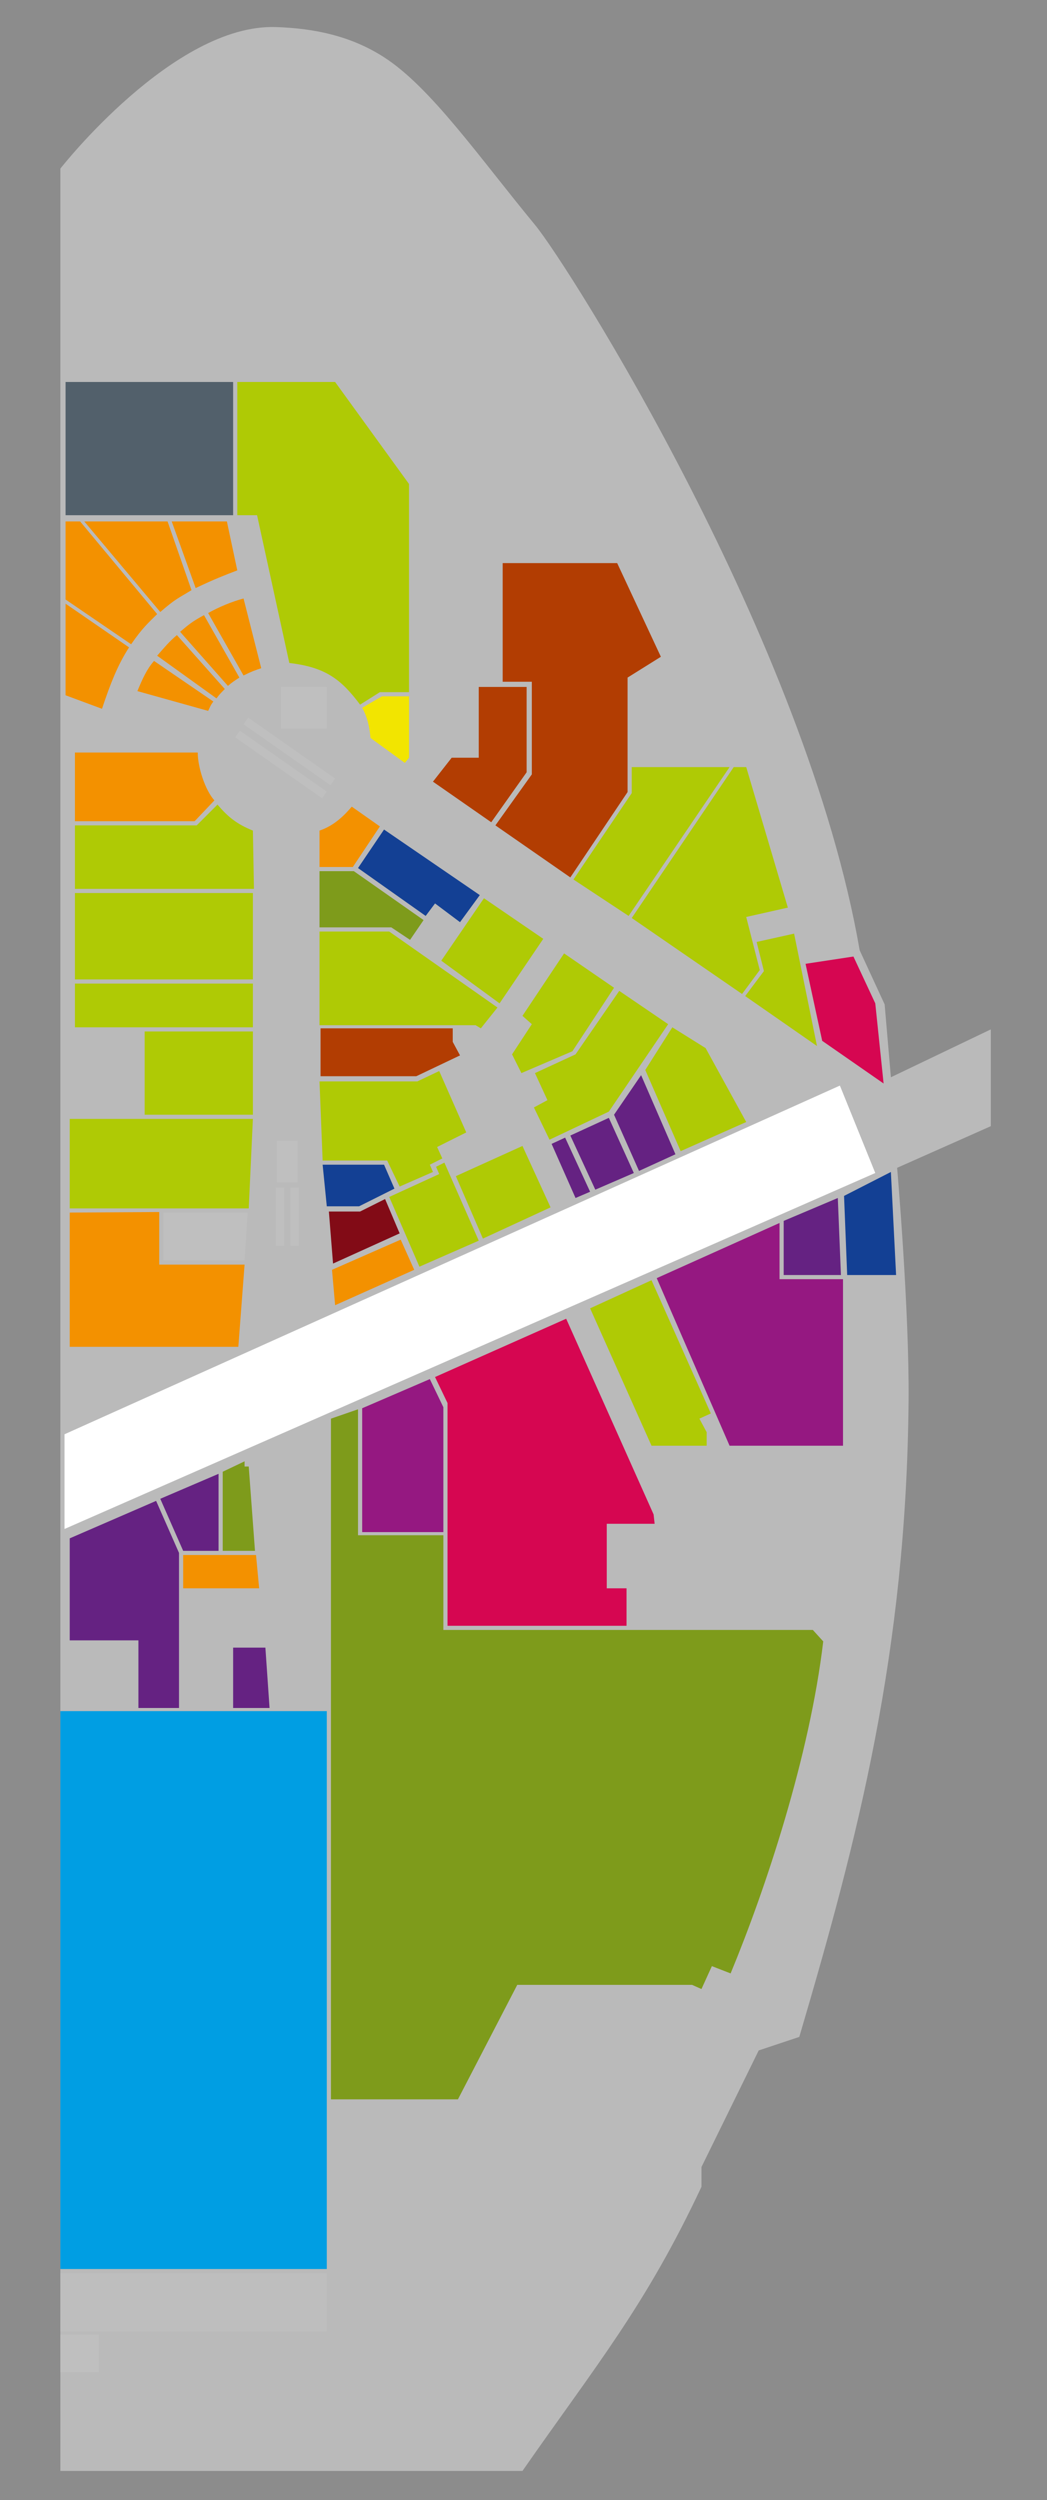 <svg width="1006" height="2402" viewBox="0 0 1006 2402" fill="none" xmlns="http://www.w3.org/2000/svg">
<rect x="0" y="0" width="1006" height="2402" fill="#808080" stroke="none"/>
<rect width="503" height="1201" fill="white" fill-opacity="0.1" transform="scale(2)"/>
<path opacity="0.4" d="M0 68.027C0 68.027 54.403 -1.572 103.5 0.027C122.244 0.638 139.702 4.346 155.5 14.527C178 29.027 201.076 62.392 228 95.027C244.5 115.027 358.5 295.527 384 443.527L396 469.527L399 504.527L447 481.527V528.027L402 548.027C402 548.027 407.895 616.237 407.5 660.027C406.409 781.076 383 870.527 355 965.527L335.5 972.027L308 1028.03V1037.53C281 1095.03 257.5 1123.03 222 1174.03C219.5 1174.03 0 1174.03 0 1174.03V68.027Z" transform="translate(58 25.946) scale(2)" fill="white"/>
<path d="M0 12L28 0V37H11L0 12Z" transform="translate(154 1416) scale(2)" fill="#652282"/>
<path d="M0 0L29 2V17.5H0V0Z" transform="translate(259 1641) scale(2 -2) rotate(90)" fill="#652282"/>
<path d="M0 5L10.5 0V2.5H12.5L15.5 43H0V5Z" transform="translate(214 1404) scale(2)" fill="#7E9B1B"/>
<path d="M0 0H35L36.5 16H0V0Z" transform="translate(176 1494) scale(2)" fill="#F39100"/>
<path d="M0 18L41.5 0L52.5 25V99.5H33V67H0V18Z" transform="translate(67 1442) scale(2)" fill="#652282"/>
<path d="M0 28L63 0L105 94L105.5 98.5H82.5V129.5H92V147.5H6V40.5L0 28Z" transform="translate(418 1267) scale(2)" fill="#D60651"/>
<path d="M0 14L32.5 0L39 13.5V73.5H0V14Z" transform="translate(348 1325) scale(2)" fill="#951881"/>
<rect width="128" height="268" transform="translate(58 1644) scale(2)" fill="#009EE3"/>
<rect opacity="0.4" width="128" height="28" transform="translate(58 2184) scale(2)" fill="#C4C4C4"/>
<path d="M0 4.5L13 0V60.5H54V106H231.5L236.5 111.5C230 166.5 209 230 192 271L183 267.5L178 278.5L173.5 276.5H89.5L61 331.5H0V4.5Z" transform="translate(318 1354) scale(2)" fill="#7E9B1B"/>
<path d="M0 13.5L29.5 0L58 64L52.5 66.5L56 73V79.5H29.5L0 13.5Z" transform="translate(567 1230) scale(2)" fill="#AFCA05"/>
<path d="M0 26.5L59 0V27H89.5V107H35L0 26.5Z" transform="translate(631 1175) scale(2)" fill="#951881"/>
<path d="M0 11L26 0L27.5 37H0V11Z" transform="translate(753 1151) scale(2)" fill="#652282"/>
<path d="M0 11.5L22.5 0L25 49.5H1.5L0 11.5Z" transform="translate(811 1126) scale(2)" fill="#134094"/>
<path d="M0 0H18.5V18H0V0Z" transform="translate(58 2243) scale(2)" fill="#C4C4C4" fill-opacity="0.5"/>
<path d="M18.996 0L427.41 3.314L425.322 48.576L0 41.345L18.996 0Z" transform="translate(27.477 1393.86) scale(2) rotate(-24.677)" fill="white"/>
<path d="M22 0H45V41L28 65L0 45.5L9 34H22V0Z" transform="translate(416 660) scale(2)" fill="#B23D02"/>
<path d="M28 0H75L26.5 71.5L0 54L28 12.5V0Z" transform="translate(551 737) scale(2)" fill="#AFCA05"/>
<path d="M55 0L75 67.5L55 72L61.5 97.5L53 109L0 72.5L49 0H55Z" transform="translate(607 737) scale(2)" fill="#AFCA05"/>
<path d="M5.5 4L23.5 0L34.5 54L0 30L9 18L5.5 4Z" transform="translate(716 897) scale(2)" fill="#AFCA05"/>
<path d="M23 0L33.5 22.5L37.5 61L8 40.5L0 3.5L23 0Z" transform="translate(774 919) scale(2)" fill="#D60651"/>
<path d="M3.5 0H58.5L79.5 45L63.5 55V110L36 151L0 126L17.5 101.5V57H3.5V0Z" transform="translate(476 541) scale(2)" fill="#B23D02"/>
<path d="M0 0.264L43 0V25.264H84L81 64.764H0V0.264Z" transform="translate(67 1164.47) scale(2)" fill="#F39100"/>
<path d="M0 0H88L86 43H0V0Z" transform="translate(67 1075) scale(2)" fill="#AFCA05"/>
<path d="M0 0H52V40H0V0Z" transform="translate(139 991) scale(2)" fill="#AFCA05"/>
<path d="M0 0H85.5V21H0V0Z" transform="translate(72 945) scale(2)" fill="#AFCA05"/>
<path d="M0 10H58.5L68.5 0C73.5 6 78 9.5 85.5 12.5L86 40.5H0V10Z" transform="translate(72 773) scale(2)" fill="#AFCA05"/>
<path d="M0 0H59C59 7 62.5 18 67 23L57.5 33H0V0Z" transform="translate(72 723) scale(2)" fill="#F39100"/>
<path d="M0 0H85.5V41.5H0V0Z" transform="translate(72 858) scale(2)" fill="#AFCA05"/>
<path d="M0 0H40.5L39 23H0V0Z" transform="translate(157 1165) scale(2)" fill="#C4C4C4" fill-opacity="0.5"/>
<path d="M0 0H4V28H0V0Z" transform="translate(265 1141) scale(2)" fill="#C4C4C4" fill-opacity="0.5"/>
<path d="M0 0H4V28H0V0Z" transform="translate(279 1141) scale(2)" fill="#C4C4C4" fill-opacity="0.5"/>
<rect width="10" height="20" transform="translate(266 1096) scale(2)" fill="#C4C4C4" fill-opacity="0.5"/>
<path d="M0 14.5L33 0L39.5 14.5L1.5 31.5L0 14.5Z" transform="translate(319 1191) scale(2)" fill="#F39100"/>
<path d="M0 6H15L27 0L34 16.5L2 31L0 6Z" transform="translate(316 1152) scale(2)" fill="#820B16"/>
<path d="M0 16.5L24 5.5L22.5 2L26.5 0L43 37.5L14.5 50L0 16.5Z" transform="translate(374 1117) scale(2)" fill="#AFCA05"/>
<path d="M0 14.5L32 0L45.5 29.5L13 44.5L0 14.5Z" transform="translate(438 1101) scale(2)" fill="#AFCA05"/>
<path d="M0 0H29.5L34.5 11.5L17.5 20H2L0 0Z" transform="translate(310 1119) scale(2)" fill="#134094"/>
<path d="M0 5H47L57.5 0L70.5 29.5L56.5 36.5L59 42L53 45L54.5 48.5L38.5 55.5L32.5 43H1.5L0 5Z" transform="translate(307 1029) scale(2)" fill="#AFCA05"/>
<path d="M0 0H63.5V6.5L67 13L46 23H0V0Z" transform="translate(308 988) scale(2)" fill="#B23D02"/>
<path d="M0 0H33.5L85.5 36.5L77.5 46.5L75 45H0V0Z" transform="translate(307 895) scale(2)" fill="#AFCA05"/>
<path d="M0 18.5L12.5 0L58.5 31.5L49 44.5L37 35.5L32.5 41.5L0 18.5Z" transform="translate(344 797) scale(2)" fill="#134094"/>
<path d="M0 30L20.5 0L49 19.5L28 50.5L0 30Z" transform="translate(424 863) scale(2)" fill="#AFCA05"/>
<path d="M0 0H16.5L50 23.5L43.5 33L34.5 27H0V0Z" transform="translate(307 837) scale(2)" fill="#7E9B1B"/>
<path d="M2.7 4.43771e-05L39.081 2.586L60.196 18.854L54.534 27.171L37.242 25.949L35.944 31.829L0 28.999L2.7 4.43771e-05Z" transform="translate(592.634 944.286) scale(2) rotate(119.189)" fill="#AFCA05"/>
<path d="M2.507 0L53.073 4.398L78.758 22.695L68.884 36.801L62.659 32.834L54.236 44.412L36.868 31.777L0 28.319L2.507 0Z" transform="translate(644.446 979.622) scale(2) rotate(119.189)" fill="#AFCA05"/>
<path d="M0 11.5C7.5 9 12.5 3.5 15.5 0L29 9.5L16 29H0V11.5Z" transform="translate(307 775) scale(2)" fill="#F39100"/>
<path d="M0 8.5L18.5 0L30.5 26.5L12 34.5L0 8.5Z" transform="translate(548 1074) scale(2)" fill="#652282"/>
<path d="M0 19L13 0L29.5 38L12 46L0 19Z" transform="translate(590 1033) scale(2)" fill="#652282"/>
<path d="M0 20.5L13 0L29 10L48.5 45.5L17 59.5L0 20.5Z" transform="translate(620 987) scale(2)" fill="#AFCA05"/>
<path d="M0 3L6.5 0L18.5 26L11.5 29L0 3Z" transform="translate(530 1093) scale(2)" fill="#652282"/>
<path d="M0 5.5L9.5 0H22.5V29.5L20.5 32L4 20C3.5 14.5 2.5 10 0 5.5Z" transform="translate(348 669) scale(2)" fill="#F2E500"/>
<path d="M0 0L30.5 21C25 29.5 21.5 38.5 17.5 50.5L0 44V0Z" transform="translate(63 580) scale(2)" fill="#F39100"/>
<path d="M40 0L51.5 33C45 37 44 37 36.5 43.5L0 0H40Z" transform="translate(81 501) scale(2)" fill="#F39100"/>
<path d="M26.5 0L31.5 23.5C25 26 21 27.5 11.5 32L0 0H26.5Z" transform="translate(165 501) scale(2)" fill="#F39100"/>
<path d="M0 0H7L44 44.5C40 48.5 37 51 31.5 59L0 37.5V0Z" transform="translate(63 501) scale(2)" fill="#F39100"/>
<path d="M0 0H80.5V64H0V0Z" transform="translate(63 367) scale(2)" fill="#52606B"/>
<path d="M0 0H47L82.5 49V149H68.5L59 155C50 143 42.5 137 25 135L9.5 64H0V0Z" transform="translate(228 367) scale(2)" fill="#AFCA05"/>
<rect width="22" height="20" transform="translate(270 660) scale(2)" fill="#C4C4C4" fill-opacity="0.5"/>
<rect width="50.987" height="3.923" transform="translate(238.505 689.459) scale(2) rotate(35.035)" fill="#C4C4C4" fill-opacity="0.5"/>
<rect width="50.987" height="3.923" transform="translate(230.505 702) scale(2) rotate(35.035)" fill="#C4C4C4" fill-opacity="0.5"/>
<path d="M8 0L36.5 19.5C35 21.5 35 22 34 24L0 14.5C2.5 8.5 4.5 4 8 0Z" transform="translate(132 635) scale(2)" fill="#F39100"/>
<path d="M6.566 0L35.547 19.021C34.137 21.473 33.784 22.086 32.857 24.408L6.09721e-06 12.043C2.337 7.269 3.616 4.334 6.566 0Z" transform="translate(157.276 606.747) scale(2) rotate(15.104)" fill="#F39100"/>
<path d="M6.604 0L35.339 19.061C33.929 21.513 33.171 22.795 32.244 25.117L0 12.335C2.206 7.079 3.057 5.164 6.604 0Z" transform="translate(184.221 585.023) scale(2) rotate(26.904)" fill="#F39100"/>
<path d="M9.215 0L36.367 21.384C34.597 24.005 33.712 25.316 31.759 29.339L1.22196e-05 15.909C2.206 10.652 5.782 4.464 9.215 0Z" transform="translate(219.387 563.771) scale(2) rotate(37.539)" fill="#F39100"/>
</svg>

